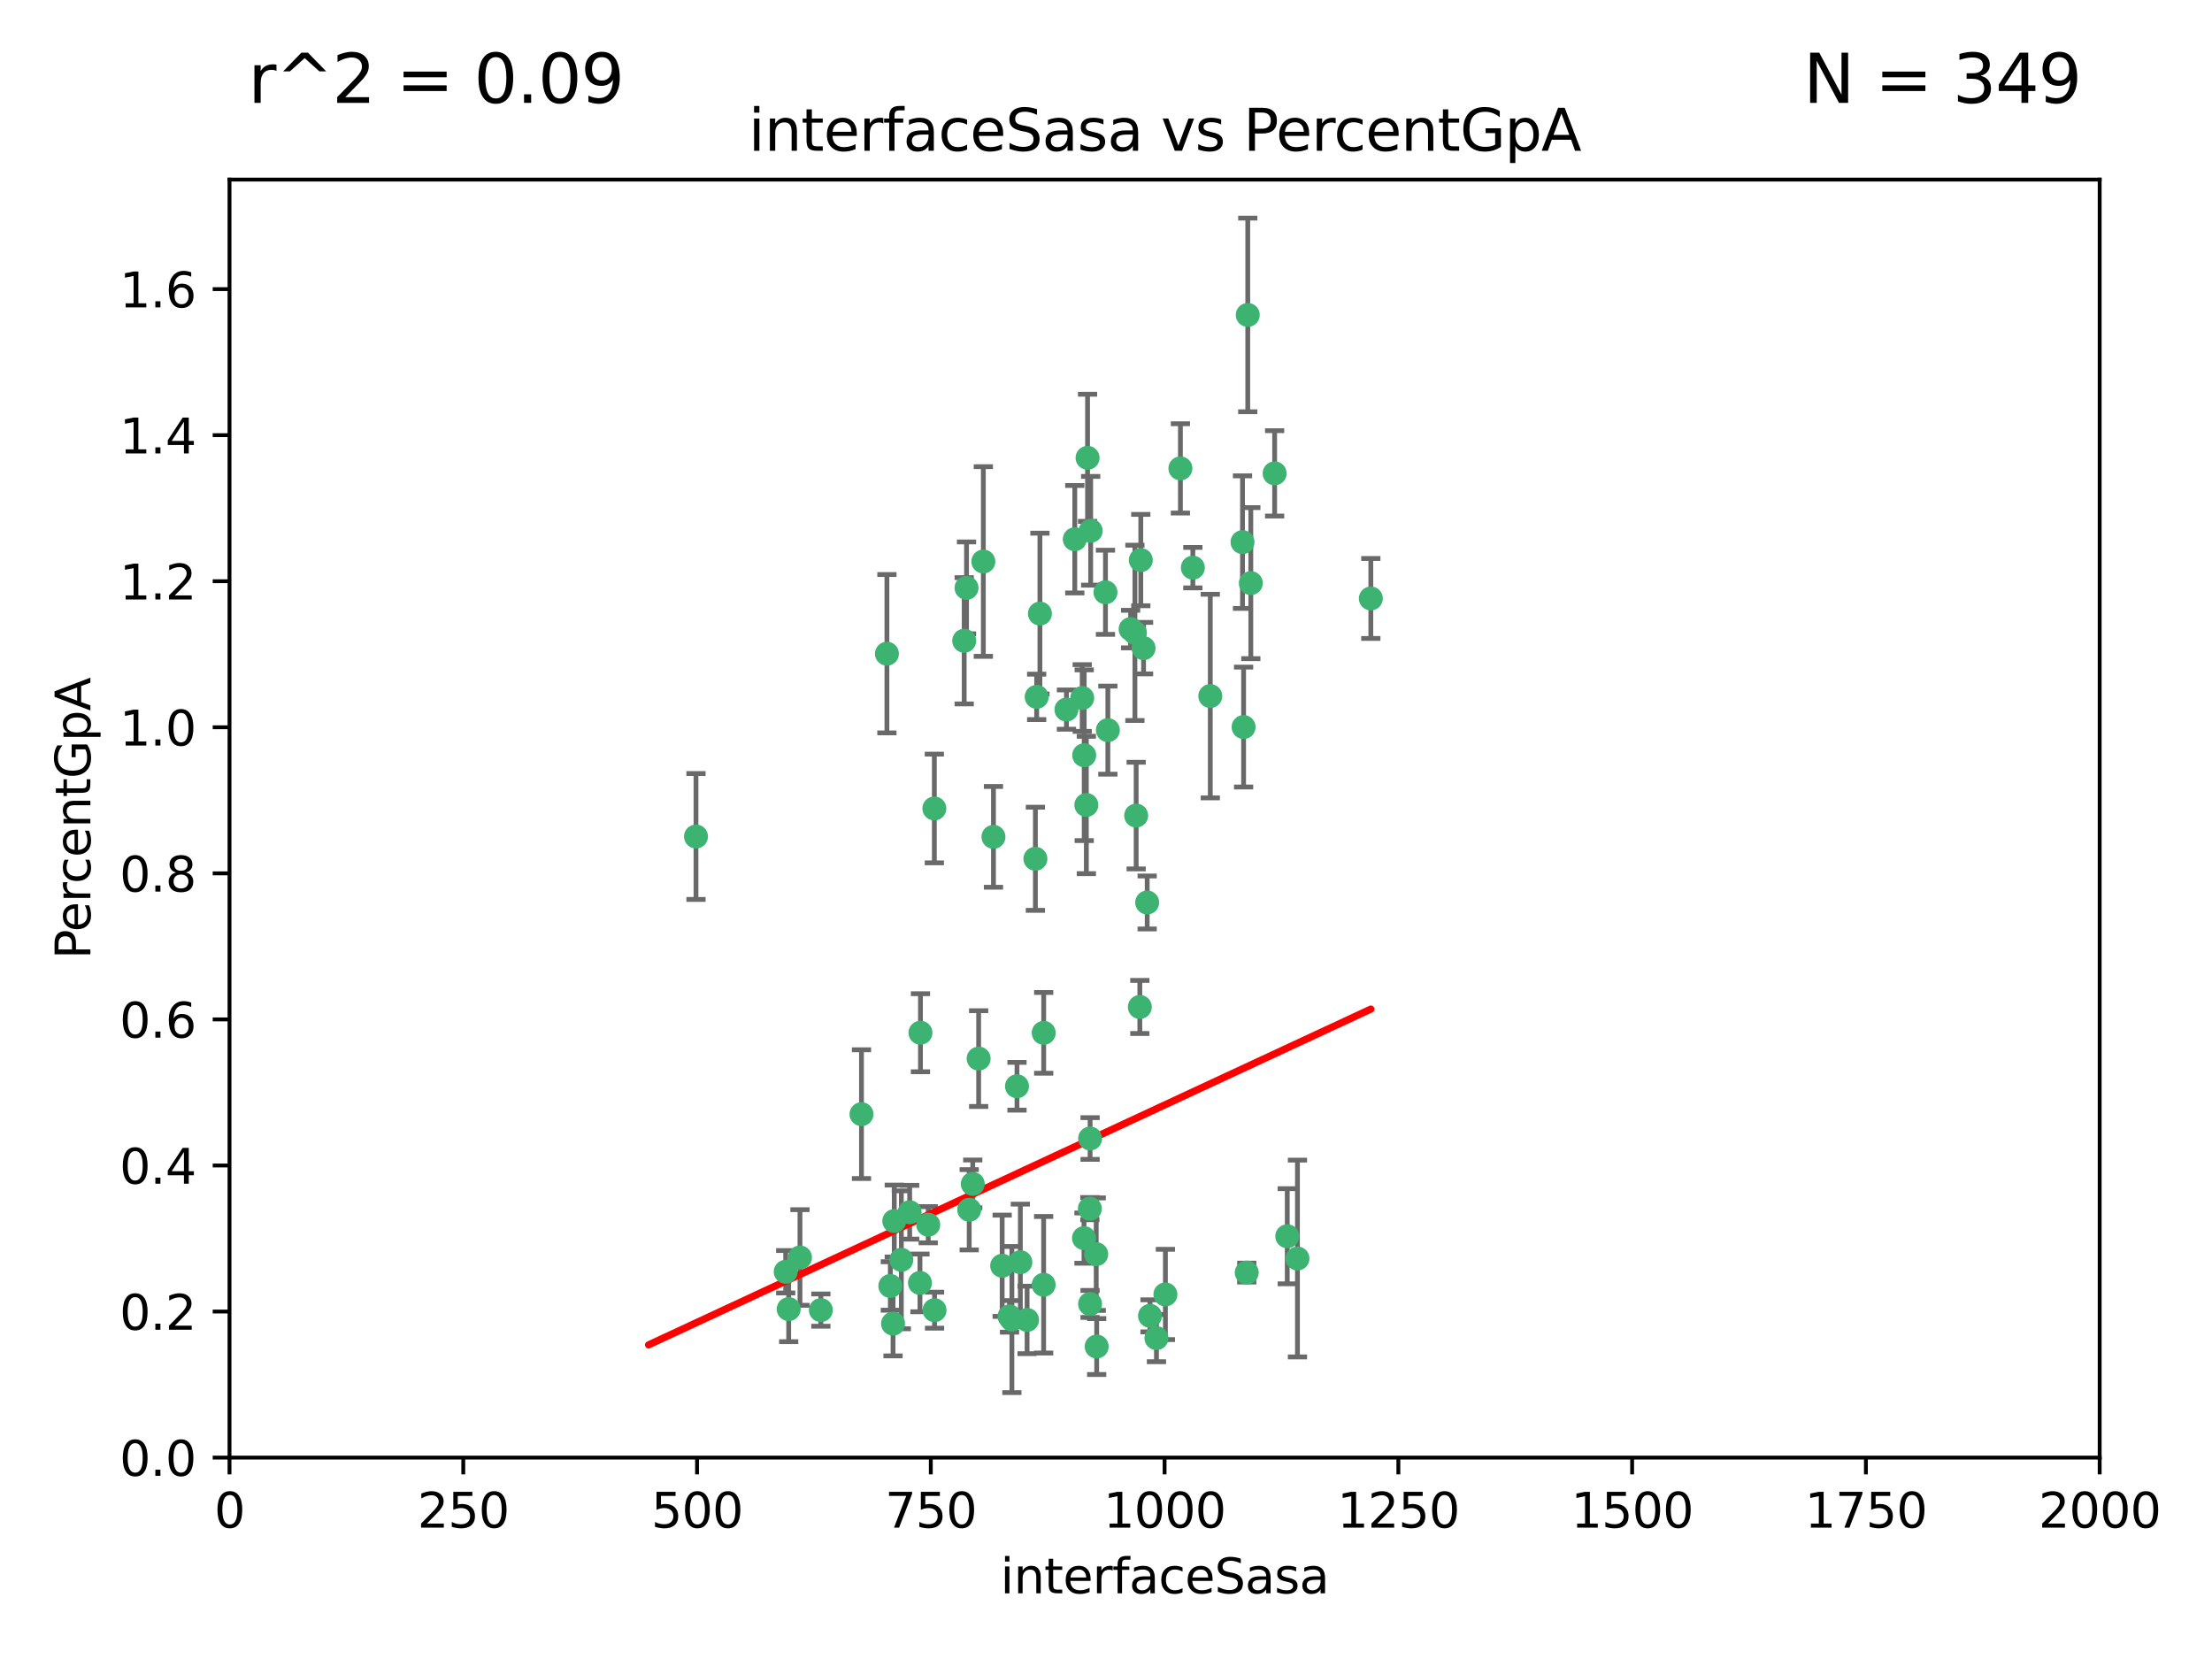 <?xml version="1.0" encoding="utf-8" standalone="no"?>
<!DOCTYPE svg PUBLIC "-//W3C//DTD SVG 1.1//EN"
  "http://www.w3.org/Graphics/SVG/1.1/DTD/svg11.dtd">
<svg xmlns:xlink="http://www.w3.org/1999/xlink" width="460.8pt" height="345.6pt" viewBox="0 0 460.8 345.6" xmlns="http://www.w3.org/2000/svg" version="1.1">
 <defs>
  <style type="text/css">*{stroke-linejoin: round; stroke-linecap: butt}</style>
 </defs>
 <g id="figure_1">
  <g id="patch_1">
   <path d="M 0 345.6 
L 460.8 345.6 
L 460.8 0 
L 0 0 
z
" style="fill: #ffffff"/>
  </g>
  <g id="axes_1">
   <g id="patch_2">
    <path d="M 47.81 303.64 
L 437.4 303.64 
L 437.4 37.411 
L 47.81 37.411 
z
" style="fill: #ffffff"/>
   </g>
   <g id="PathCollection_1">
    <defs>
     <path id="m8180fb2d6e" d="M 0 1.118 
C 0.297 1.118 0.581 1 0.791 0.791 
C 1 0.581 1.118 0.297 1.118 0 
C 1.118 -0.297 1 -0.581 0.791 -0.791 
C 0.581 -1 0.297 -1.118 0 -1.118 
C -0.297 -1.118 -0.581 -1 -0.791 -0.791 
C -1 -0.581 -1.118 -0.297 -1.118 0 
C -1.118 0.297 -1 0.581 -0.791 0.791 
C -0.581 1 -0.297 1.118 0 1.118 
z
" style="stroke: #3cb371"/>
    </defs>
    <g clip-path="url(#p267524508a)">
     <use xlink:href="#m8180fb2d6e" x="258.839" y="112.935" style="fill: #3cb371; stroke: #3cb371"/>
     <use xlink:href="#m8180fb2d6e" x="235.526" y="131.048" style="fill: #3cb371; stroke: #3cb371"/>
     <use xlink:href="#m8180fb2d6e" x="265.53" y="98.611" style="fill: #3cb371; stroke: #3cb371"/>
     <use xlink:href="#m8180fb2d6e" x="225.86" y="157.33" style="fill: #3cb371; stroke: #3cb371"/>
     <use xlink:href="#m8180fb2d6e" x="259.065" y="151.457" style="fill: #3cb371; stroke: #3cb371"/>
     <use xlink:href="#m8180fb2d6e" x="259.932" y="65.606" style="fill: #3cb371; stroke: #3cb371"/>
     <use xlink:href="#m8180fb2d6e" x="216.635" y="127.82" style="fill: #3cb371; stroke: #3cb371"/>
     <use xlink:href="#m8180fb2d6e" x="163.676" y="264.927" style="fill: #3cb371; stroke: #3cb371"/>
     <use xlink:href="#m8180fb2d6e" x="222.161" y="147.818" style="fill: #3cb371; stroke: #3cb371"/>
     <use xlink:href="#m8180fb2d6e" x="238.226" y="135.021" style="fill: #3cb371; stroke: #3cb371"/>
     <use xlink:href="#m8180fb2d6e" x="236.422" y="131.834" style="fill: #3cb371; stroke: #3cb371"/>
     <use xlink:href="#m8180fb2d6e" x="226.558" y="95.371" style="fill: #3cb371; stroke: #3cb371"/>
     <use xlink:href="#m8180fb2d6e" x="248.492" y="118.255" style="fill: #3cb371; stroke: #3cb371"/>
     <use xlink:href="#m8180fb2d6e" x="223.897" y="112.334" style="fill: #3cb371; stroke: #3cb371"/>
     <use xlink:href="#m8180fb2d6e" x="225.446" y="145.408" style="fill: #3cb371; stroke: #3cb371"/>
     <use xlink:href="#m8180fb2d6e" x="230.29" y="123.385" style="fill: #3cb371; stroke: #3cb371"/>
     <use xlink:href="#m8180fb2d6e" x="200.86" y="133.482" style="fill: #3cb371; stroke: #3cb371"/>
     <use xlink:href="#m8180fb2d6e" x="217.42" y="215.161" style="fill: #3cb371; stroke: #3cb371"/>
     <use xlink:href="#m8180fb2d6e" x="237.649" y="116.673" style="fill: #3cb371; stroke: #3cb371"/>
     <use xlink:href="#m8180fb2d6e" x="259.72" y="265.1" style="fill: #3cb371; stroke: #3cb371"/>
     <use xlink:href="#m8180fb2d6e" x="204.848" y="116.973" style="fill: #3cb371; stroke: #3cb371"/>
     <use xlink:href="#m8180fb2d6e" x="245.901" y="97.572" style="fill: #3cb371; stroke: #3cb371"/>
     <use xlink:href="#m8180fb2d6e" x="285.569" y="124.669" style="fill: #3cb371; stroke: #3cb371"/>
     <use xlink:href="#m8180fb2d6e" x="215.957" y="145.171" style="fill: #3cb371; stroke: #3cb371"/>
     <use xlink:href="#m8180fb2d6e" x="194.641" y="168.419" style="fill: #3cb371; stroke: #3cb371"/>
     <use xlink:href="#m8180fb2d6e" x="191.75" y="215.139" style="fill: #3cb371; stroke: #3cb371"/>
     <use xlink:href="#m8180fb2d6e" x="184.761" y="136.178" style="fill: #3cb371; stroke: #3cb371"/>
     <use xlink:href="#m8180fb2d6e" x="228.364" y="261.264" style="fill: #3cb371; stroke: #3cb371"/>
     <use xlink:href="#m8180fb2d6e" x="215.692" y="178.897" style="fill: #3cb371; stroke: #3cb371"/>
     <use xlink:href="#m8180fb2d6e" x="194.683" y="272.937" style="fill: #3cb371; stroke: #3cb371"/>
     <use xlink:href="#m8180fb2d6e" x="268.16" y="257.532" style="fill: #3cb371; stroke: #3cb371"/>
     <use xlink:href="#m8180fb2d6e" x="225.816" y="257.919" style="fill: #3cb371; stroke: #3cb371"/>
     <use xlink:href="#m8180fb2d6e" x="212.558" y="262.94" style="fill: #3cb371; stroke: #3cb371"/>
     <use xlink:href="#m8180fb2d6e" x="202.643" y="246.63" style="fill: #3cb371; stroke: #3cb371"/>
     <use xlink:href="#m8180fb2d6e" x="185.474" y="267.891" style="fill: #3cb371; stroke: #3cb371"/>
     <use xlink:href="#m8180fb2d6e" x="227.088" y="237.168" style="fill: #3cb371; stroke: #3cb371"/>
     <use xlink:href="#m8180fb2d6e" x="239.57" y="274.113" style="fill: #3cb371; stroke: #3cb371"/>
     <use xlink:href="#m8180fb2d6e" x="227.208" y="110.571" style="fill: #3cb371; stroke: #3cb371"/>
     <use xlink:href="#m8180fb2d6e" x="260.569" y="121.476" style="fill: #3cb371; stroke: #3cb371"/>
     <use xlink:href="#m8180fb2d6e" x="227.082" y="271.637" style="fill: #3cb371; stroke: #3cb371"/>
     <use xlink:href="#m8180fb2d6e" x="191.645" y="267.252" style="fill: #3cb371; stroke: #3cb371"/>
     <use xlink:href="#m8180fb2d6e" x="230.787" y="152.103" style="fill: #3cb371; stroke: #3cb371"/>
     <use xlink:href="#m8180fb2d6e" x="228.459" y="280.509" style="fill: #3cb371; stroke: #3cb371"/>
     <use xlink:href="#m8180fb2d6e" x="210.3" y="274.227" style="fill: #3cb371; stroke: #3cb371"/>
     <use xlink:href="#m8180fb2d6e" x="186.037" y="275.735" style="fill: #3cb371; stroke: #3cb371"/>
     <use xlink:href="#m8180fb2d6e" x="217.408" y="267.639" style="fill: #3cb371; stroke: #3cb371"/>
     <use xlink:href="#m8180fb2d6e" x="236.683" y="169.899" style="fill: #3cb371; stroke: #3cb371"/>
     <use xlink:href="#m8180fb2d6e" x="193.369" y="255.133" style="fill: #3cb371; stroke: #3cb371"/>
     <use xlink:href="#m8180fb2d6e" x="206.956" y="174.332" style="fill: #3cb371; stroke: #3cb371"/>
     <use xlink:href="#m8180fb2d6e" x="270.285" y="262.172" style="fill: #3cb371; stroke: #3cb371"/>
     <use xlink:href="#m8180fb2d6e" x="237.447" y="209.769" style="fill: #3cb371; stroke: #3cb371"/>
     <use xlink:href="#m8180fb2d6e" x="240.91" y="278.753" style="fill: #3cb371; stroke: #3cb371"/>
     <use xlink:href="#m8180fb2d6e" x="211.857" y="226.286" style="fill: #3cb371; stroke: #3cb371"/>
     <use xlink:href="#m8180fb2d6e" x="242.774" y="269.656" style="fill: #3cb371; stroke: #3cb371"/>
     <use xlink:href="#m8180fb2d6e" x="203.87" y="220.522" style="fill: #3cb371; stroke: #3cb371"/>
     <use xlink:href="#m8180fb2d6e" x="186.294" y="254.364" style="fill: #3cb371; stroke: #3cb371"/>
     <use xlink:href="#m8180fb2d6e" x="238.978" y="188.002" style="fill: #3cb371; stroke: #3cb371"/>
     <use xlink:href="#m8180fb2d6e" x="210.795" y="274.884" style="fill: #3cb371; stroke: #3cb371"/>
     <use xlink:href="#m8180fb2d6e" x="166.649" y="261.955" style="fill: #3cb371; stroke: #3cb371"/>
     <use xlink:href="#m8180fb2d6e" x="179.464" y="232.101" style="fill: #3cb371; stroke: #3cb371"/>
     <use xlink:href="#m8180fb2d6e" x="164.297" y="272.711" style="fill: #3cb371; stroke: #3cb371"/>
     <use xlink:href="#m8180fb2d6e" x="187.764" y="262.443" style="fill: #3cb371; stroke: #3cb371"/>
     <use xlink:href="#m8180fb2d6e" x="226.307" y="167.688" style="fill: #3cb371; stroke: #3cb371"/>
     <use xlink:href="#m8180fb2d6e" x="201.345" y="122.465" style="fill: #3cb371; stroke: #3cb371"/>
     <use xlink:href="#m8180fb2d6e" x="213.96" y="274.965" style="fill: #3cb371; stroke: #3cb371"/>
     <use xlink:href="#m8180fb2d6e" x="252.125" y="145.004" style="fill: #3cb371; stroke: #3cb371"/>
     <use xlink:href="#m8180fb2d6e" x="208.769" y="263.681" style="fill: #3cb371; stroke: #3cb371"/>
     <use xlink:href="#m8180fb2d6e" x="201.905" y="252.015" style="fill: #3cb371; stroke: #3cb371"/>
     <use xlink:href="#m8180fb2d6e" x="189.5" y="252.529" style="fill: #3cb371; stroke: #3cb371"/>
     <use xlink:href="#m8180fb2d6e" x="227.039" y="251.785" style="fill: #3cb371; stroke: #3cb371"/>
     <use xlink:href="#m8180fb2d6e" x="171" y="272.918" style="fill: #3cb371; stroke: #3cb371"/>
     <use xlink:href="#m8180fb2d6e" x="144.987" y="174.257" style="fill: #3cb371; stroke: #3cb371"/>
    </g>
   </g>
   <g id="matplotlib.axis_1">
    <g id="xtick_1">
     <g id="line2d_1">
      <defs>
       <path id="m5184215fe0" d="M 0 0 
L 0 3.5 
" style="stroke: #000000; stroke-width: 0.8"/>
      </defs>
      <g>
       <use xlink:href="#m5184215fe0" x="47.81" y="303.64" style="stroke: #000000; stroke-width: 0.8"/>
      </g>
     </g>
     <g id="text_1">
      <!-- 0 -->
      <g transform="translate(44.629 318.238)scale(0.1 -0.1)">
       <defs>
        <path id="DejaVuSans-30" d="M 2034 4250 
Q 1547 4250 1301 3770 
Q 1056 3291 1056 2328 
Q 1056 1369 1301 889 
Q 1547 409 2034 409 
Q 2525 409 2770 889 
Q 3016 1369 3016 2328 
Q 3016 3291 2770 3770 
Q 2525 4250 2034 4250 
z
M 2034 4750 
Q 2819 4750 3233 4129 
Q 3647 3509 3647 2328 
Q 3647 1150 3233 529 
Q 2819 -91 2034 -91 
Q 1250 -91 836 529 
Q 422 1150 422 2328 
Q 422 3509 836 4129 
Q 1250 4750 2034 4750 
z
" transform="scale(0.016)"/>
       </defs>
       <use xlink:href="#DejaVuSans-30"/>
      </g>
     </g>
    </g>
    <g id="xtick_2">
     <g id="line2d_2">
      <g>
       <use xlink:href="#m5184215fe0" x="96.509" y="303.64" style="stroke: #000000; stroke-width: 0.8"/>
      </g>
     </g>
     <g id="text_2">
      <!-- 250 -->
      <g transform="translate(86.965 318.238)scale(0.1 -0.1)">
       <defs>
        <path id="DejaVuSans-32" d="M 1228 531 
L 3431 531 
L 3431 0 
L 469 0 
L 469 531 
Q 828 903 1448 1529 
Q 2069 2156 2228 2338 
Q 2531 2678 2651 2914 
Q 2772 3150 2772 3378 
Q 2772 3750 2511 3984 
Q 2250 4219 1831 4219 
Q 1534 4219 1204 4116 
Q 875 4013 500 3803 
L 500 4441 
Q 881 4594 1212 4672 
Q 1544 4750 1819 4750 
Q 2544 4750 2975 4387 
Q 3406 4025 3406 3419 
Q 3406 3131 3298 2873 
Q 3191 2616 2906 2266 
Q 2828 2175 2409 1742 
Q 1991 1309 1228 531 
z
" transform="scale(0.016)"/>
        <path id="DejaVuSans-35" d="M 691 4666 
L 3169 4666 
L 3169 4134 
L 1269 4134 
L 1269 2991 
Q 1406 3038 1543 3061 
Q 1681 3084 1819 3084 
Q 2600 3084 3056 2656 
Q 3513 2228 3513 1497 
Q 3513 744 3044 326 
Q 2575 -91 1722 -91 
Q 1428 -91 1123 -41 
Q 819 9 494 109 
L 494 744 
Q 775 591 1075 516 
Q 1375 441 1709 441 
Q 2250 441 2565 725 
Q 2881 1009 2881 1497 
Q 2881 1984 2565 2268 
Q 2250 2553 1709 2553 
Q 1456 2553 1204 2497 
Q 953 2441 691 2322 
L 691 4666 
z
" transform="scale(0.016)"/>
       </defs>
       <use xlink:href="#DejaVuSans-32"/>
       <use xlink:href="#DejaVuSans-35" x="63.623"/>
       <use xlink:href="#DejaVuSans-30" x="127.246"/>
      </g>
     </g>
    </g>
    <g id="xtick_3">
     <g id="line2d_3">
      <g>
       <use xlink:href="#m5184215fe0" x="145.208" y="303.64" style="stroke: #000000; stroke-width: 0.8"/>
      </g>
     </g>
     <g id="text_3">
      <!-- 500 -->
      <g transform="translate(135.664 318.238)scale(0.1 -0.1)">
       <use xlink:href="#DejaVuSans-35"/>
       <use xlink:href="#DejaVuSans-30" x="63.623"/>
       <use xlink:href="#DejaVuSans-30" x="127.246"/>
      </g>
     </g>
    </g>
    <g id="xtick_4">
     <g id="line2d_4">
      <g>
       <use xlink:href="#m5184215fe0" x="193.906" y="303.64" style="stroke: #000000; stroke-width: 0.8"/>
      </g>
     </g>
     <g id="text_4">
      <!-- 750 -->
      <g transform="translate(184.363 318.238)scale(0.1 -0.1)">
       <defs>
        <path id="DejaVuSans-37" d="M 525 4666 
L 3525 4666 
L 3525 4397 
L 1831 0 
L 1172 0 
L 2766 4134 
L 525 4134 
L 525 4666 
z
" transform="scale(0.016)"/>
       </defs>
       <use xlink:href="#DejaVuSans-37"/>
       <use xlink:href="#DejaVuSans-35" x="63.623"/>
       <use xlink:href="#DejaVuSans-30" x="127.246"/>
      </g>
     </g>
    </g>
    <g id="xtick_5">
     <g id="line2d_5">
      <g>
       <use xlink:href="#m5184215fe0" x="242.605" y="303.64" style="stroke: #000000; stroke-width: 0.8"/>
      </g>
     </g>
     <g id="text_5">
      <!-- 1000 -->
      <g transform="translate(229.88 318.238)scale(0.1 -0.1)">
       <defs>
        <path id="DejaVuSans-31" d="M 794 531 
L 1825 531 
L 1825 4091 
L 703 3866 
L 703 4441 
L 1819 4666 
L 2450 4666 
L 2450 531 
L 3481 531 
L 3481 0 
L 794 0 
L 794 531 
z
" transform="scale(0.016)"/>
       </defs>
       <use xlink:href="#DejaVuSans-31"/>
       <use xlink:href="#DejaVuSans-30" x="63.623"/>
       <use xlink:href="#DejaVuSans-30" x="127.246"/>
       <use xlink:href="#DejaVuSans-30" x="190.869"/>
      </g>
     </g>
    </g>
    <g id="xtick_6">
     <g id="line2d_6">
      <g>
       <use xlink:href="#m5184215fe0" x="291.304" y="303.64" style="stroke: #000000; stroke-width: 0.8"/>
      </g>
     </g>
     <g id="text_6">
      <!-- 1250 -->
      <g transform="translate(278.579 318.238)scale(0.1 -0.1)">
       <use xlink:href="#DejaVuSans-31"/>
       <use xlink:href="#DejaVuSans-32" x="63.623"/>
       <use xlink:href="#DejaVuSans-35" x="127.246"/>
       <use xlink:href="#DejaVuSans-30" x="190.869"/>
      </g>
     </g>
    </g>
    <g id="xtick_7">
     <g id="line2d_7">
      <g>
       <use xlink:href="#m5184215fe0" x="340.002" y="303.64" style="stroke: #000000; stroke-width: 0.8"/>
      </g>
     </g>
     <g id="text_7">
      <!-- 1500 -->
      <g transform="translate(327.277 318.238)scale(0.1 -0.1)">
       <use xlink:href="#DejaVuSans-31"/>
       <use xlink:href="#DejaVuSans-35" x="63.623"/>
       <use xlink:href="#DejaVuSans-30" x="127.246"/>
       <use xlink:href="#DejaVuSans-30" x="190.869"/>
      </g>
     </g>
    </g>
    <g id="xtick_8">
     <g id="line2d_8">
      <g>
       <use xlink:href="#m5184215fe0" x="388.701" y="303.64" style="stroke: #000000; stroke-width: 0.8"/>
      </g>
     </g>
     <g id="text_8">
      <!-- 1750 -->
      <g transform="translate(375.976 318.238)scale(0.1 -0.1)">
       <use xlink:href="#DejaVuSans-31"/>
       <use xlink:href="#DejaVuSans-37" x="63.623"/>
       <use xlink:href="#DejaVuSans-35" x="127.246"/>
       <use xlink:href="#DejaVuSans-30" x="190.869"/>
      </g>
     </g>
    </g>
    <g id="xtick_9">
     <g id="line2d_9">
      <g>
       <use xlink:href="#m5184215fe0" x="437.4" y="303.64" style="stroke: #000000; stroke-width: 0.8"/>
      </g>
     </g>
     <g id="text_9">
      <!-- 2000 -->
      <g transform="translate(424.675 318.238)scale(0.1 -0.1)">
       <use xlink:href="#DejaVuSans-32"/>
       <use xlink:href="#DejaVuSans-30" x="63.623"/>
       <use xlink:href="#DejaVuSans-30" x="127.246"/>
       <use xlink:href="#DejaVuSans-30" x="190.869"/>
      </g>
     </g>
    </g>
    <g id="text_10">
     <!-- interfaceSasa -->
     <g transform="translate(208.398 331.917)scale(0.1 -0.1)">
      <defs>
       <path id="DejaVuSans-69" d="M 603 3500 
L 1178 3500 
L 1178 0 
L 603 0 
L 603 3500 
z
M 603 4863 
L 1178 4863 
L 1178 4134 
L 603 4134 
L 603 4863 
z
" transform="scale(0.016)"/>
       <path id="DejaVuSans-6e" d="M 3513 2113 
L 3513 0 
L 2938 0 
L 2938 2094 
Q 2938 2591 2744 2837 
Q 2550 3084 2163 3084 
Q 1697 3084 1428 2787 
Q 1159 2491 1159 1978 
L 1159 0 
L 581 0 
L 581 3500 
L 1159 3500 
L 1159 2956 
Q 1366 3272 1645 3428 
Q 1925 3584 2291 3584 
Q 2894 3584 3203 3211 
Q 3513 2838 3513 2113 
z
" transform="scale(0.016)"/>
       <path id="DejaVuSans-74" d="M 1172 4494 
L 1172 3500 
L 2356 3500 
L 2356 3053 
L 1172 3053 
L 1172 1153 
Q 1172 725 1289 603 
Q 1406 481 1766 481 
L 2356 481 
L 2356 0 
L 1766 0 
Q 1100 0 847 248 
Q 594 497 594 1153 
L 594 3053 
L 172 3053 
L 172 3500 
L 594 3500 
L 594 4494 
L 1172 4494 
z
" transform="scale(0.016)"/>
       <path id="DejaVuSans-65" d="M 3597 1894 
L 3597 1613 
L 953 1613 
Q 991 1019 1311 708 
Q 1631 397 2203 397 
Q 2534 397 2845 478 
Q 3156 559 3463 722 
L 3463 178 
Q 3153 47 2828 -22 
Q 2503 -91 2169 -91 
Q 1331 -91 842 396 
Q 353 884 353 1716 
Q 353 2575 817 3079 
Q 1281 3584 2069 3584 
Q 2775 3584 3186 3129 
Q 3597 2675 3597 1894 
z
M 3022 2063 
Q 3016 2534 2758 2815 
Q 2500 3097 2075 3097 
Q 1594 3097 1305 2825 
Q 1016 2553 972 2059 
L 3022 2063 
z
" transform="scale(0.016)"/>
       <path id="DejaVuSans-72" d="M 2631 2963 
Q 2534 3019 2420 3045 
Q 2306 3072 2169 3072 
Q 1681 3072 1420 2755 
Q 1159 2438 1159 1844 
L 1159 0 
L 581 0 
L 581 3500 
L 1159 3500 
L 1159 2956 
Q 1341 3275 1631 3429 
Q 1922 3584 2338 3584 
Q 2397 3584 2469 3576 
Q 2541 3569 2628 3553 
L 2631 2963 
z
" transform="scale(0.016)"/>
       <path id="DejaVuSans-66" d="M 2375 4863 
L 2375 4384 
L 1825 4384 
Q 1516 4384 1395 4259 
Q 1275 4134 1275 3809 
L 1275 3500 
L 2222 3500 
L 2222 3053 
L 1275 3053 
L 1275 0 
L 697 0 
L 697 3053 
L 147 3053 
L 147 3500 
L 697 3500 
L 697 3744 
Q 697 4328 969 4595 
Q 1241 4863 1831 4863 
L 2375 4863 
z
" transform="scale(0.016)"/>
       <path id="DejaVuSans-61" d="M 2194 1759 
Q 1497 1759 1228 1600 
Q 959 1441 959 1056 
Q 959 750 1161 570 
Q 1363 391 1709 391 
Q 2188 391 2477 730 
Q 2766 1069 2766 1631 
L 2766 1759 
L 2194 1759 
z
M 3341 1997 
L 3341 0 
L 2766 0 
L 2766 531 
Q 2569 213 2275 61 
Q 1981 -91 1556 -91 
Q 1019 -91 701 211 
Q 384 513 384 1019 
Q 384 1609 779 1909 
Q 1175 2209 1959 2209 
L 2766 2209 
L 2766 2266 
Q 2766 2663 2505 2880 
Q 2244 3097 1772 3097 
Q 1472 3097 1187 3025 
Q 903 2953 641 2809 
L 641 3341 
Q 956 3463 1253 3523 
Q 1550 3584 1831 3584 
Q 2591 3584 2966 3190 
Q 3341 2797 3341 1997 
z
" transform="scale(0.016)"/>
       <path id="DejaVuSans-63" d="M 3122 3366 
L 3122 2828 
Q 2878 2963 2633 3030 
Q 2388 3097 2138 3097 
Q 1578 3097 1268 2742 
Q 959 2388 959 1747 
Q 959 1106 1268 751 
Q 1578 397 2138 397 
Q 2388 397 2633 464 
Q 2878 531 3122 666 
L 3122 134 
Q 2881 22 2623 -34 
Q 2366 -91 2075 -91 
Q 1284 -91 818 406 
Q 353 903 353 1747 
Q 353 2603 823 3093 
Q 1294 3584 2113 3584 
Q 2378 3584 2631 3529 
Q 2884 3475 3122 3366 
z
" transform="scale(0.016)"/>
       <path id="DejaVuSans-53" d="M 3425 4513 
L 3425 3897 
Q 3066 4069 2747 4153 
Q 2428 4238 2131 4238 
Q 1616 4238 1336 4038 
Q 1056 3838 1056 3469 
Q 1056 3159 1242 3001 
Q 1428 2844 1947 2747 
L 2328 2669 
Q 3034 2534 3370 2195 
Q 3706 1856 3706 1288 
Q 3706 609 3251 259 
Q 2797 -91 1919 -91 
Q 1588 -91 1214 -16 
Q 841 59 441 206 
L 441 856 
Q 825 641 1194 531 
Q 1563 422 1919 422 
Q 2459 422 2753 634 
Q 3047 847 3047 1241 
Q 3047 1584 2836 1778 
Q 2625 1972 2144 2069 
L 1759 2144 
Q 1053 2284 737 2584 
Q 422 2884 422 3419 
Q 422 4038 858 4394 
Q 1294 4750 2059 4750 
Q 2388 4750 2728 4690 
Q 3069 4631 3425 4513 
z
" transform="scale(0.016)"/>
       <path id="DejaVuSans-73" d="M 2834 3397 
L 2834 2853 
Q 2591 2978 2328 3040 
Q 2066 3103 1784 3103 
Q 1356 3103 1142 2972 
Q 928 2841 928 2578 
Q 928 2378 1081 2264 
Q 1234 2150 1697 2047 
L 1894 2003 
Q 2506 1872 2764 1633 
Q 3022 1394 3022 966 
Q 3022 478 2636 193 
Q 2250 -91 1575 -91 
Q 1294 -91 989 -36 
Q 684 19 347 128 
L 347 722 
Q 666 556 975 473 
Q 1284 391 1588 391 
Q 1994 391 2212 530 
Q 2431 669 2431 922 
Q 2431 1156 2273 1281 
Q 2116 1406 1581 1522 
L 1381 1569 
Q 847 1681 609 1914 
Q 372 2147 372 2553 
Q 372 3047 722 3315 
Q 1072 3584 1716 3584 
Q 2034 3584 2315 3537 
Q 2597 3491 2834 3397 
z
" transform="scale(0.016)"/>
      </defs>
      <use xlink:href="#DejaVuSans-69"/>
      <use xlink:href="#DejaVuSans-6e" x="27.783"/>
      <use xlink:href="#DejaVuSans-74" x="91.162"/>
      <use xlink:href="#DejaVuSans-65" x="130.371"/>
      <use xlink:href="#DejaVuSans-72" x="191.895"/>
      <use xlink:href="#DejaVuSans-66" x="233.008"/>
      <use xlink:href="#DejaVuSans-61" x="268.213"/>
      <use xlink:href="#DejaVuSans-63" x="329.492"/>
      <use xlink:href="#DejaVuSans-65" x="384.473"/>
      <use xlink:href="#DejaVuSans-53" x="445.996"/>
      <use xlink:href="#DejaVuSans-61" x="509.473"/>
      <use xlink:href="#DejaVuSans-73" x="570.752"/>
      <use xlink:href="#DejaVuSans-61" x="622.852"/>
     </g>
    </g>
   </g>
   <g id="matplotlib.axis_2">
    <g id="ytick_1">
     <g id="line2d_10">
      <defs>
       <path id="m3d13cec535" d="M 0 0 
L -3.5 0 
" style="stroke: #000000; stroke-width: 0.8"/>
      </defs>
      <g>
       <use xlink:href="#m3d13cec535" x="47.81" y="303.64" style="stroke: #000000; stroke-width: 0.8"/>
      </g>
     </g>
     <g id="text_11">
      <!-- 0.0 -->
      <g transform="translate(24.907 307.439)scale(0.1 -0.1)">
       <defs>
        <path id="DejaVuSans-2e" d="M 684 794 
L 1344 794 
L 1344 0 
L 684 0 
L 684 794 
z
" transform="scale(0.016)"/>
       </defs>
       <use xlink:href="#DejaVuSans-30"/>
       <use xlink:href="#DejaVuSans-2e" x="63.623"/>
       <use xlink:href="#DejaVuSans-30" x="95.41"/>
      </g>
     </g>
    </g>
    <g id="ytick_2">
     <g id="line2d_11">
      <g>
       <use xlink:href="#m3d13cec535" x="47.81" y="273.214" style="stroke: #000000; stroke-width: 0.8"/>
      </g>
     </g>
     <g id="text_12">
      <!-- 0.2 -->
      <g transform="translate(24.907 277.013)scale(0.1 -0.1)">
       <use xlink:href="#DejaVuSans-30"/>
       <use xlink:href="#DejaVuSans-2e" x="63.623"/>
       <use xlink:href="#DejaVuSans-32" x="95.41"/>
      </g>
     </g>
    </g>
    <g id="ytick_3">
     <g id="line2d_12">
      <g>
       <use xlink:href="#m3d13cec535" x="47.81" y="242.788" style="stroke: #000000; stroke-width: 0.8"/>
      </g>
     </g>
     <g id="text_13">
      <!-- 0.4 -->
      <g transform="translate(24.907 246.587)scale(0.1 -0.1)">
       <defs>
        <path id="DejaVuSans-34" d="M 2419 4116 
L 825 1625 
L 2419 1625 
L 2419 4116 
z
M 2253 4666 
L 3047 4666 
L 3047 1625 
L 3713 1625 
L 3713 1100 
L 3047 1100 
L 3047 0 
L 2419 0 
L 2419 1100 
L 313 1100 
L 313 1709 
L 2253 4666 
z
" transform="scale(0.016)"/>
       </defs>
       <use xlink:href="#DejaVuSans-30"/>
       <use xlink:href="#DejaVuSans-2e" x="63.623"/>
       <use xlink:href="#DejaVuSans-34" x="95.41"/>
      </g>
     </g>
    </g>
    <g id="ytick_4">
     <g id="line2d_13">
      <g>
       <use xlink:href="#m3d13cec535" x="47.81" y="212.362" style="stroke: #000000; stroke-width: 0.8"/>
      </g>
     </g>
     <g id="text_14">
      <!-- 0.6 -->
      <g transform="translate(24.907 216.161)scale(0.1 -0.1)">
       <defs>
        <path id="DejaVuSans-36" d="M 2113 2584 
Q 1688 2584 1439 2293 
Q 1191 2003 1191 1497 
Q 1191 994 1439 701 
Q 1688 409 2113 409 
Q 2538 409 2786 701 
Q 3034 994 3034 1497 
Q 3034 2003 2786 2293 
Q 2538 2584 2113 2584 
z
M 3366 4563 
L 3366 3988 
Q 3128 4100 2886 4159 
Q 2644 4219 2406 4219 
Q 1781 4219 1451 3797 
Q 1122 3375 1075 2522 
Q 1259 2794 1537 2939 
Q 1816 3084 2150 3084 
Q 2853 3084 3261 2657 
Q 3669 2231 3669 1497 
Q 3669 778 3244 343 
Q 2819 -91 2113 -91 
Q 1303 -91 875 529 
Q 447 1150 447 2328 
Q 447 3434 972 4092 
Q 1497 4750 2381 4750 
Q 2619 4750 2861 4703 
Q 3103 4656 3366 4563 
z
" transform="scale(0.016)"/>
       </defs>
       <use xlink:href="#DejaVuSans-30"/>
       <use xlink:href="#DejaVuSans-2e" x="63.623"/>
       <use xlink:href="#DejaVuSans-36" x="95.41"/>
      </g>
     </g>
    </g>
    <g id="ytick_5">
     <g id="line2d_14">
      <g>
       <use xlink:href="#m3d13cec535" x="47.81" y="181.935" style="stroke: #000000; stroke-width: 0.8"/>
      </g>
     </g>
     <g id="text_15">
      <!-- 0.8 -->
      <g transform="translate(24.907 185.735)scale(0.1 -0.1)">
       <defs>
        <path id="DejaVuSans-38" d="M 2034 2216 
Q 1584 2216 1326 1975 
Q 1069 1734 1069 1313 
Q 1069 891 1326 650 
Q 1584 409 2034 409 
Q 2484 409 2743 651 
Q 3003 894 3003 1313 
Q 3003 1734 2745 1975 
Q 2488 2216 2034 2216 
z
M 1403 2484 
Q 997 2584 770 2862 
Q 544 3141 544 3541 
Q 544 4100 942 4425 
Q 1341 4750 2034 4750 
Q 2731 4750 3128 4425 
Q 3525 4100 3525 3541 
Q 3525 3141 3298 2862 
Q 3072 2584 2669 2484 
Q 3125 2378 3379 2068 
Q 3634 1759 3634 1313 
Q 3634 634 3220 271 
Q 2806 -91 2034 -91 
Q 1263 -91 848 271 
Q 434 634 434 1313 
Q 434 1759 690 2068 
Q 947 2378 1403 2484 
z
M 1172 3481 
Q 1172 3119 1398 2916 
Q 1625 2713 2034 2713 
Q 2441 2713 2670 2916 
Q 2900 3119 2900 3481 
Q 2900 3844 2670 4047 
Q 2441 4250 2034 4250 
Q 1625 4250 1398 4047 
Q 1172 3844 1172 3481 
z
" transform="scale(0.016)"/>
       </defs>
       <use xlink:href="#DejaVuSans-30"/>
       <use xlink:href="#DejaVuSans-2e" x="63.623"/>
       <use xlink:href="#DejaVuSans-38" x="95.41"/>
      </g>
     </g>
    </g>
    <g id="ytick_6">
     <g id="line2d_15">
      <g>
       <use xlink:href="#m3d13cec535" x="47.81" y="151.509" style="stroke: #000000; stroke-width: 0.8"/>
      </g>
     </g>
     <g id="text_16">
      <!-- 1.0 -->
      <g transform="translate(24.907 155.308)scale(0.1 -0.1)">
       <use xlink:href="#DejaVuSans-31"/>
       <use xlink:href="#DejaVuSans-2e" x="63.623"/>
       <use xlink:href="#DejaVuSans-30" x="95.41"/>
      </g>
     </g>
    </g>
    <g id="ytick_7">
     <g id="line2d_16">
      <g>
       <use xlink:href="#m3d13cec535" x="47.81" y="121.083" style="stroke: #000000; stroke-width: 0.8"/>
      </g>
     </g>
     <g id="text_17">
      <!-- 1.2 -->
      <g transform="translate(24.907 124.882)scale(0.1 -0.1)">
       <use xlink:href="#DejaVuSans-31"/>
       <use xlink:href="#DejaVuSans-2e" x="63.623"/>
       <use xlink:href="#DejaVuSans-32" x="95.41"/>
      </g>
     </g>
    </g>
    <g id="ytick_8">
     <g id="line2d_17">
      <g>
       <use xlink:href="#m3d13cec535" x="47.81" y="90.657" style="stroke: #000000; stroke-width: 0.8"/>
      </g>
     </g>
     <g id="text_18">
      <!-- 1.4 -->
      <g transform="translate(24.907 94.456)scale(0.1 -0.1)">
       <use xlink:href="#DejaVuSans-31"/>
       <use xlink:href="#DejaVuSans-2e" x="63.623"/>
       <use xlink:href="#DejaVuSans-34" x="95.41"/>
      </g>
     </g>
    </g>
    <g id="ytick_9">
     <g id="line2d_18">
      <g>
       <use xlink:href="#m3d13cec535" x="47.81" y="60.231" style="stroke: #000000; stroke-width: 0.8"/>
      </g>
     </g>
     <g id="text_19">
      <!-- 1.6 -->
      <g transform="translate(24.907 64.03)scale(0.1 -0.1)">
       <use xlink:href="#DejaVuSans-31"/>
       <use xlink:href="#DejaVuSans-2e" x="63.623"/>
       <use xlink:href="#DejaVuSans-36" x="95.41"/>
      </g>
     </g>
    </g>
    <g id="text_20">
     <!-- PercentGpA -->
     <g transform="translate(18.827 199.802)rotate(-90)scale(0.1 -0.1)">
      <defs>
       <path id="DejaVuSans-50" d="M 1259 4147 
L 1259 2394 
L 2053 2394 
Q 2494 2394 2734 2622 
Q 2975 2850 2975 3272 
Q 2975 3691 2734 3919 
Q 2494 4147 2053 4147 
L 1259 4147 
z
M 628 4666 
L 2053 4666 
Q 2838 4666 3239 4311 
Q 3641 3956 3641 3272 
Q 3641 2581 3239 2228 
Q 2838 1875 2053 1875 
L 1259 1875 
L 1259 0 
L 628 0 
L 628 4666 
z
" transform="scale(0.016)"/>
       <path id="DejaVuSans-47" d="M 3809 666 
L 3809 1919 
L 2778 1919 
L 2778 2438 
L 4434 2438 
L 4434 434 
Q 4069 175 3628 42 
Q 3188 -91 2688 -91 
Q 1594 -91 976 548 
Q 359 1188 359 2328 
Q 359 3472 976 4111 
Q 1594 4750 2688 4750 
Q 3144 4750 3555 4637 
Q 3966 4525 4313 4306 
L 4313 3634 
Q 3963 3931 3569 4081 
Q 3175 4231 2741 4231 
Q 1884 4231 1454 3753 
Q 1025 3275 1025 2328 
Q 1025 1384 1454 906 
Q 1884 428 2741 428 
Q 3075 428 3337 486 
Q 3600 544 3809 666 
z
" transform="scale(0.016)"/>
       <path id="DejaVuSans-70" d="M 1159 525 
L 1159 -1331 
L 581 -1331 
L 581 3500 
L 1159 3500 
L 1159 2969 
Q 1341 3281 1617 3432 
Q 1894 3584 2278 3584 
Q 2916 3584 3314 3078 
Q 3713 2572 3713 1747 
Q 3713 922 3314 415 
Q 2916 -91 2278 -91 
Q 1894 -91 1617 61 
Q 1341 213 1159 525 
z
M 3116 1747 
Q 3116 2381 2855 2742 
Q 2594 3103 2138 3103 
Q 1681 3103 1420 2742 
Q 1159 2381 1159 1747 
Q 1159 1113 1420 752 
Q 1681 391 2138 391 
Q 2594 391 2855 752 
Q 3116 1113 3116 1747 
z
" transform="scale(0.016)"/>
       <path id="DejaVuSans-41" d="M 2188 4044 
L 1331 1722 
L 3047 1722 
L 2188 4044 
z
M 1831 4666 
L 2547 4666 
L 4325 0 
L 3669 0 
L 3244 1197 
L 1141 1197 
L 716 0 
L 50 0 
L 1831 4666 
z
" transform="scale(0.016)"/>
      </defs>
      <use xlink:href="#DejaVuSans-50"/>
      <use xlink:href="#DejaVuSans-65" x="56.678"/>
      <use xlink:href="#DejaVuSans-72" x="118.201"/>
      <use xlink:href="#DejaVuSans-63" x="157.064"/>
      <use xlink:href="#DejaVuSans-65" x="212.045"/>
      <use xlink:href="#DejaVuSans-6e" x="273.568"/>
      <use xlink:href="#DejaVuSans-74" x="336.947"/>
      <use xlink:href="#DejaVuSans-47" x="376.156"/>
      <use xlink:href="#DejaVuSans-70" x="453.646"/>
      <use xlink:href="#DejaVuSans-41" x="517.123"/>
     </g>
    </g>
   </g>
   <g id="LineCollection_1">
    <path d="M 258.839 126.742 
L 258.839 99.128 
" clip-path="url(#p267524508a)" style="fill: none; stroke: #696969"/>
    <path d="M 235.526 134.958 
L 235.526 127.138 
" clip-path="url(#p267524508a)" style="fill: none; stroke: #696969"/>
    <path d="M 265.53 107.5 
L 265.53 89.723 
" clip-path="url(#p267524508a)" style="fill: none; stroke: #696969"/>
    <path d="M 225.86 175.107 
L 225.86 139.552 
" clip-path="url(#p267524508a)" style="fill: none; stroke: #696969"/>
    <path d="M 259.065 163.945 
L 259.065 138.968 
" clip-path="url(#p267524508a)" style="fill: none; stroke: #696969"/>
    <path d="M 259.932 85.777 
L 259.932 45.434 
" clip-path="url(#p267524508a)" style="fill: none; stroke: #696969"/>
    <path d="M 216.635 144.568 
L 216.635 111.073 
" clip-path="url(#p267524508a)" style="fill: none; stroke: #696969"/>
    <path d="M 163.676 269.346 
L 163.676 260.509 
" clip-path="url(#p267524508a)" style="fill: none; stroke: #696969"/>
    <path d="M 222.161 151.909 
L 222.161 143.727 
" clip-path="url(#p267524508a)" style="fill: none; stroke: #696969"/>
    <path d="M 238.226 140.382 
L 238.226 129.659 
" clip-path="url(#p267524508a)" style="fill: none; stroke: #696969"/>
    <path d="M 236.422 150.092 
L 236.422 113.575 
" clip-path="url(#p267524508a)" style="fill: none; stroke: #696969"/>
    <path d="M 226.558 108.615 
L 226.558 82.127 
" clip-path="url(#p267524508a)" style="fill: none; stroke: #696969"/>
    <path d="M 248.492 122.472 
L 248.492 114.039 
" clip-path="url(#p267524508a)" style="fill: none; stroke: #696969"/>
    <path d="M 223.897 123.529 
L 223.897 101.139 
" clip-path="url(#p267524508a)" style="fill: none; stroke: #696969"/>
    <path d="M 225.446 152.361 
L 225.446 138.456 
" clip-path="url(#p267524508a)" style="fill: none; stroke: #696969"/>
    <path d="M 230.29 132.151 
L 230.29 114.62 
" clip-path="url(#p267524508a)" style="fill: none; stroke: #696969"/>
    <path d="M 200.86 146.637 
L 200.86 120.327 
" clip-path="url(#p267524508a)" style="fill: none; stroke: #696969"/>
    <path d="M 217.42 223.572 
L 217.42 206.751 
" clip-path="url(#p267524508a)" style="fill: none; stroke: #696969"/>
    <path d="M 237.649 126.191 
L 237.649 107.154 
" clip-path="url(#p267524508a)" style="fill: none; stroke: #696969"/>
    <path d="M 259.72 267.073 
L 259.72 263.128 
" clip-path="url(#p267524508a)" style="fill: none; stroke: #696969"/>
    <path d="M 204.848 136.73 
L 204.848 97.216 
" clip-path="url(#p267524508a)" style="fill: none; stroke: #696969"/>
    <path d="M 245.901 106.878 
L 245.901 88.267 
" clip-path="url(#p267524508a)" style="fill: none; stroke: #696969"/>
    <path d="M 285.569 132.997 
L 285.569 116.341 
" clip-path="url(#p267524508a)" style="fill: none; stroke: #696969"/>
    <path d="M 215.957 149.901 
L 215.957 140.441 
" clip-path="url(#p267524508a)" style="fill: none; stroke: #696969"/>
    <path d="M 194.641 179.743 
L 194.641 157.094 
" clip-path="url(#p267524508a)" style="fill: none; stroke: #696969"/>
    <path d="M 191.75 223.268 
L 191.75 207.01 
" clip-path="url(#p267524508a)" style="fill: none; stroke: #696969"/>
    <path d="M 184.761 152.672 
L 184.761 119.684 
" clip-path="url(#p267524508a)" style="fill: none; stroke: #696969"/>
    <path d="M 228.364 272.983 
L 228.364 249.544 
" clip-path="url(#p267524508a)" style="fill: none; stroke: #696969"/>
    <path d="M 215.692 189.642 
L 215.692 168.152 
" clip-path="url(#p267524508a)" style="fill: none; stroke: #696969"/>
    <path d="M 194.683 276.685 
L 194.683 269.189 
" clip-path="url(#p267524508a)" style="fill: none; stroke: #696969"/>
    <path d="M 268.16 267.446 
L 268.16 247.618 
" clip-path="url(#p267524508a)" style="fill: none; stroke: #696969"/>
    <path d="M 225.816 263.155 
L 225.816 252.684 
" clip-path="url(#p267524508a)" style="fill: none; stroke: #696969"/>
    <path d="M 212.558 275.039 
L 212.558 250.841 
" clip-path="url(#p267524508a)" style="fill: none; stroke: #696969"/>
    <path d="M 202.643 251.607 
L 202.643 241.653 
" clip-path="url(#p267524508a)" style="fill: none; stroke: #696969"/>
    <path d="M 185.474 272.942 
L 185.474 262.839 
" clip-path="url(#p267524508a)" style="fill: none; stroke: #696969"/>
    <path d="M 227.088 241.512 
L 227.088 232.824 
" clip-path="url(#p267524508a)" style="fill: none; stroke: #696969"/>
    <path d="M 239.57 277.453 
L 239.57 270.772 
" clip-path="url(#p267524508a)" style="fill: none; stroke: #696969"/>
    <path d="M 227.208 121.897 
L 227.208 99.245 
" clip-path="url(#p267524508a)" style="fill: none; stroke: #696969"/>
    <path d="M 260.569 137.206 
L 260.569 105.745 
" clip-path="url(#p267524508a)" style="fill: none; stroke: #696969"/>
    <path d="M 227.082 274.448 
L 227.082 268.825 
" clip-path="url(#p267524508a)" style="fill: none; stroke: #696969"/>
    <path d="M 191.645 273.263 
L 191.645 261.242 
" clip-path="url(#p267524508a)" style="fill: none; stroke: #696969"/>
    <path d="M 230.787 161.277 
L 230.787 142.929 
" clip-path="url(#p267524508a)" style="fill: none; stroke: #696969"/>
    <path d="M 228.459 286.333 
L 228.459 274.685 
" clip-path="url(#p267524508a)" style="fill: none; stroke: #696969"/>
    <path d="M 210.3 277.522 
L 210.3 270.932 
" clip-path="url(#p267524508a)" style="fill: none; stroke: #696969"/>
    <path d="M 186.037 282.455 
L 186.037 269.016 
" clip-path="url(#p267524508a)" style="fill: none; stroke: #696969"/>
    <path d="M 217.408 281.862 
L 217.408 253.417 
" clip-path="url(#p267524508a)" style="fill: none; stroke: #696969"/>
    <path d="M 236.683 181.006 
L 236.683 158.792 
" clip-path="url(#p267524508a)" style="fill: none; stroke: #696969"/>
    <path d="M 193.369 258.904 
L 193.369 251.363 
" clip-path="url(#p267524508a)" style="fill: none; stroke: #696969"/>
    <path d="M 206.956 184.828 
L 206.956 163.836 
" clip-path="url(#p267524508a)" style="fill: none; stroke: #696969"/>
    <path d="M 270.285 282.671 
L 270.285 241.673 
" clip-path="url(#p267524508a)" style="fill: none; stroke: #696969"/>
    <path d="M 237.447 215.299 
L 237.447 204.239 
" clip-path="url(#p267524508a)" style="fill: none; stroke: #696969"/>
    <path d="M 240.91 283.668 
L 240.91 273.838 
" clip-path="url(#p267524508a)" style="fill: none; stroke: #696969"/>
    <path d="M 211.857 231.261 
L 211.857 221.311 
" clip-path="url(#p267524508a)" style="fill: none; stroke: #696969"/>
    <path d="M 242.774 279.061 
L 242.774 260.25 
" clip-path="url(#p267524508a)" style="fill: none; stroke: #696969"/>
    <path d="M 203.87 230.498 
L 203.87 210.546 
" clip-path="url(#p267524508a)" style="fill: none; stroke: #696969"/>
    <path d="M 186.294 261.855 
L 186.294 246.872 
" clip-path="url(#p267524508a)" style="fill: none; stroke: #696969"/>
    <path d="M 238.978 193.517 
L 238.978 182.486 
" clip-path="url(#p267524508a)" style="fill: none; stroke: #696969"/>
    <path d="M 210.795 290.105 
L 210.795 259.662 
" clip-path="url(#p267524508a)" style="fill: none; stroke: #696969"/>
    <path d="M 166.649 271.913 
L 166.649 251.998 
" clip-path="url(#p267524508a)" style="fill: none; stroke: #696969"/>
    <path d="M 179.464 245.512 
L 179.464 218.691 
" clip-path="url(#p267524508a)" style="fill: none; stroke: #696969"/>
    <path d="M 164.297 279.499 
L 164.297 265.924 
" clip-path="url(#p267524508a)" style="fill: none; stroke: #696969"/>
    <path d="M 187.764 276.807 
L 187.764 248.078 
" clip-path="url(#p267524508a)" style="fill: none; stroke: #696969"/>
    <path d="M 226.307 181.997 
L 226.307 153.38 
" clip-path="url(#p267524508a)" style="fill: none; stroke: #696969"/>
    <path d="M 201.345 132.034 
L 201.345 112.895 
" clip-path="url(#p267524508a)" style="fill: none; stroke: #696969"/>
    <path d="M 213.96 281.993 
L 213.96 267.936 
" clip-path="url(#p267524508a)" style="fill: none; stroke: #696969"/>
    <path d="M 252.125 166.212 
L 252.125 123.796 
" clip-path="url(#p267524508a)" style="fill: none; stroke: #696969"/>
    <path d="M 208.769 274.232 
L 208.769 253.131 
" clip-path="url(#p267524508a)" style="fill: none; stroke: #696969"/>
    <path d="M 201.905 260.378 
L 201.905 243.652 
" clip-path="url(#p267524508a)" style="fill: none; stroke: #696969"/>
    <path d="M 189.5 258.132 
L 189.5 246.926 
" clip-path="url(#p267524508a)" style="fill: none; stroke: #696969"/>
    <path d="M 227.039 254.097 
L 227.039 249.473 
" clip-path="url(#p267524508a)" style="fill: none; stroke: #696969"/>
    <path d="M 171 276.28 
L 171 269.557 
" clip-path="url(#p267524508a)" style="fill: none; stroke: #696969"/>
    <path d="M 144.987 187.369 
L 144.987 161.144 
" clip-path="url(#p267524508a)" style="fill: none; stroke: #696969"/>
   </g>
   <g id="line2d_19">
    <defs>
     <path id="m698ae14e73" d="M 2 0 
L -2 -0 
" style="stroke: #696969"/>
    </defs>
    <g clip-path="url(#p267524508a)">
     <use xlink:href="#m698ae14e73" x="258.839" y="126.742" style="fill: #696969; stroke: #696969"/>
     <use xlink:href="#m698ae14e73" x="235.526" y="134.958" style="fill: #696969; stroke: #696969"/>
     <use xlink:href="#m698ae14e73" x="265.53" y="107.5" style="fill: #696969; stroke: #696969"/>
     <use xlink:href="#m698ae14e73" x="225.86" y="175.107" style="fill: #696969; stroke: #696969"/>
     <use xlink:href="#m698ae14e73" x="259.065" y="163.945" style="fill: #696969; stroke: #696969"/>
     <use xlink:href="#m698ae14e73" x="259.932" y="85.777" style="fill: #696969; stroke: #696969"/>
     <use xlink:href="#m698ae14e73" x="216.635" y="144.568" style="fill: #696969; stroke: #696969"/>
     <use xlink:href="#m698ae14e73" x="163.676" y="269.346" style="fill: #696969; stroke: #696969"/>
     <use xlink:href="#m698ae14e73" x="222.161" y="151.909" style="fill: #696969; stroke: #696969"/>
     <use xlink:href="#m698ae14e73" x="238.226" y="140.382" style="fill: #696969; stroke: #696969"/>
     <use xlink:href="#m698ae14e73" x="236.422" y="150.092" style="fill: #696969; stroke: #696969"/>
     <use xlink:href="#m698ae14e73" x="226.558" y="108.615" style="fill: #696969; stroke: #696969"/>
     <use xlink:href="#m698ae14e73" x="248.492" y="122.472" style="fill: #696969; stroke: #696969"/>
     <use xlink:href="#m698ae14e73" x="223.897" y="123.529" style="fill: #696969; stroke: #696969"/>
     <use xlink:href="#m698ae14e73" x="225.446" y="152.361" style="fill: #696969; stroke: #696969"/>
     <use xlink:href="#m698ae14e73" x="230.29" y="132.151" style="fill: #696969; stroke: #696969"/>
     <use xlink:href="#m698ae14e73" x="200.86" y="146.637" style="fill: #696969; stroke: #696969"/>
     <use xlink:href="#m698ae14e73" x="217.42" y="223.572" style="fill: #696969; stroke: #696969"/>
     <use xlink:href="#m698ae14e73" x="237.649" y="126.191" style="fill: #696969; stroke: #696969"/>
     <use xlink:href="#m698ae14e73" x="259.72" y="267.073" style="fill: #696969; stroke: #696969"/>
     <use xlink:href="#m698ae14e73" x="204.848" y="136.73" style="fill: #696969; stroke: #696969"/>
     <use xlink:href="#m698ae14e73" x="245.901" y="106.878" style="fill: #696969; stroke: #696969"/>
     <use xlink:href="#m698ae14e73" x="285.569" y="132.997" style="fill: #696969; stroke: #696969"/>
     <use xlink:href="#m698ae14e73" x="215.957" y="149.901" style="fill: #696969; stroke: #696969"/>
     <use xlink:href="#m698ae14e73" x="194.641" y="179.743" style="fill: #696969; stroke: #696969"/>
     <use xlink:href="#m698ae14e73" x="191.75" y="223.268" style="fill: #696969; stroke: #696969"/>
     <use xlink:href="#m698ae14e73" x="184.761" y="152.672" style="fill: #696969; stroke: #696969"/>
     <use xlink:href="#m698ae14e73" x="228.364" y="272.983" style="fill: #696969; stroke: #696969"/>
     <use xlink:href="#m698ae14e73" x="215.692" y="189.642" style="fill: #696969; stroke: #696969"/>
     <use xlink:href="#m698ae14e73" x="194.683" y="276.685" style="fill: #696969; stroke: #696969"/>
     <use xlink:href="#m698ae14e73" x="268.16" y="267.446" style="fill: #696969; stroke: #696969"/>
     <use xlink:href="#m698ae14e73" x="225.816" y="263.155" style="fill: #696969; stroke: #696969"/>
     <use xlink:href="#m698ae14e73" x="212.558" y="275.039" style="fill: #696969; stroke: #696969"/>
     <use xlink:href="#m698ae14e73" x="202.643" y="251.607" style="fill: #696969; stroke: #696969"/>
     <use xlink:href="#m698ae14e73" x="185.474" y="272.942" style="fill: #696969; stroke: #696969"/>
     <use xlink:href="#m698ae14e73" x="227.088" y="241.512" style="fill: #696969; stroke: #696969"/>
     <use xlink:href="#m698ae14e73" x="239.57" y="277.453" style="fill: #696969; stroke: #696969"/>
     <use xlink:href="#m698ae14e73" x="227.208" y="121.897" style="fill: #696969; stroke: #696969"/>
     <use xlink:href="#m698ae14e73" x="260.569" y="137.206" style="fill: #696969; stroke: #696969"/>
     <use xlink:href="#m698ae14e73" x="227.082" y="274.448" style="fill: #696969; stroke: #696969"/>
     <use xlink:href="#m698ae14e73" x="191.645" y="273.263" style="fill: #696969; stroke: #696969"/>
     <use xlink:href="#m698ae14e73" x="230.787" y="161.277" style="fill: #696969; stroke: #696969"/>
     <use xlink:href="#m698ae14e73" x="228.459" y="286.333" style="fill: #696969; stroke: #696969"/>
     <use xlink:href="#m698ae14e73" x="210.3" y="277.522" style="fill: #696969; stroke: #696969"/>
     <use xlink:href="#m698ae14e73" x="186.037" y="282.455" style="fill: #696969; stroke: #696969"/>
     <use xlink:href="#m698ae14e73" x="217.408" y="281.862" style="fill: #696969; stroke: #696969"/>
     <use xlink:href="#m698ae14e73" x="236.683" y="181.006" style="fill: #696969; stroke: #696969"/>
     <use xlink:href="#m698ae14e73" x="193.369" y="258.904" style="fill: #696969; stroke: #696969"/>
     <use xlink:href="#m698ae14e73" x="206.956" y="184.828" style="fill: #696969; stroke: #696969"/>
     <use xlink:href="#m698ae14e73" x="270.285" y="282.671" style="fill: #696969; stroke: #696969"/>
     <use xlink:href="#m698ae14e73" x="237.447" y="215.299" style="fill: #696969; stroke: #696969"/>
     <use xlink:href="#m698ae14e73" x="240.91" y="283.668" style="fill: #696969; stroke: #696969"/>
     <use xlink:href="#m698ae14e73" x="211.857" y="231.261" style="fill: #696969; stroke: #696969"/>
     <use xlink:href="#m698ae14e73" x="242.774" y="279.061" style="fill: #696969; stroke: #696969"/>
     <use xlink:href="#m698ae14e73" x="203.87" y="230.498" style="fill: #696969; stroke: #696969"/>
     <use xlink:href="#m698ae14e73" x="186.294" y="261.855" style="fill: #696969; stroke: #696969"/>
     <use xlink:href="#m698ae14e73" x="238.978" y="193.517" style="fill: #696969; stroke: #696969"/>
     <use xlink:href="#m698ae14e73" x="210.795" y="290.105" style="fill: #696969; stroke: #696969"/>
     <use xlink:href="#m698ae14e73" x="166.649" y="271.913" style="fill: #696969; stroke: #696969"/>
     <use xlink:href="#m698ae14e73" x="179.464" y="245.512" style="fill: #696969; stroke: #696969"/>
     <use xlink:href="#m698ae14e73" x="164.297" y="279.499" style="fill: #696969; stroke: #696969"/>
     <use xlink:href="#m698ae14e73" x="187.764" y="276.807" style="fill: #696969; stroke: #696969"/>
     <use xlink:href="#m698ae14e73" x="226.307" y="181.997" style="fill: #696969; stroke: #696969"/>
     <use xlink:href="#m698ae14e73" x="201.345" y="132.034" style="fill: #696969; stroke: #696969"/>
     <use xlink:href="#m698ae14e73" x="213.96" y="281.993" style="fill: #696969; stroke: #696969"/>
     <use xlink:href="#m698ae14e73" x="252.125" y="166.212" style="fill: #696969; stroke: #696969"/>
     <use xlink:href="#m698ae14e73" x="208.769" y="274.232" style="fill: #696969; stroke: #696969"/>
     <use xlink:href="#m698ae14e73" x="201.905" y="260.378" style="fill: #696969; stroke: #696969"/>
     <use xlink:href="#m698ae14e73" x="189.5" y="258.132" style="fill: #696969; stroke: #696969"/>
     <use xlink:href="#m698ae14e73" x="227.039" y="254.097" style="fill: #696969; stroke: #696969"/>
     <use xlink:href="#m698ae14e73" x="171" y="276.28" style="fill: #696969; stroke: #696969"/>
     <use xlink:href="#m698ae14e73" x="144.987" y="187.369" style="fill: #696969; stroke: #696969"/>
    </g>
   </g>
   <g id="line2d_20">
    <g clip-path="url(#p267524508a)">
     <use xlink:href="#m698ae14e73" x="258.839" y="99.128" style="fill: #696969; stroke: #696969"/>
     <use xlink:href="#m698ae14e73" x="235.526" y="127.138" style="fill: #696969; stroke: #696969"/>
     <use xlink:href="#m698ae14e73" x="265.53" y="89.723" style="fill: #696969; stroke: #696969"/>
     <use xlink:href="#m698ae14e73" x="225.86" y="139.552" style="fill: #696969; stroke: #696969"/>
     <use xlink:href="#m698ae14e73" x="259.065" y="138.968" style="fill: #696969; stroke: #696969"/>
     <use xlink:href="#m698ae14e73" x="259.932" y="45.434" style="fill: #696969; stroke: #696969"/>
     <use xlink:href="#m698ae14e73" x="216.635" y="111.073" style="fill: #696969; stroke: #696969"/>
     <use xlink:href="#m698ae14e73" x="163.676" y="260.509" style="fill: #696969; stroke: #696969"/>
     <use xlink:href="#m698ae14e73" x="222.161" y="143.727" style="fill: #696969; stroke: #696969"/>
     <use xlink:href="#m698ae14e73" x="238.226" y="129.659" style="fill: #696969; stroke: #696969"/>
     <use xlink:href="#m698ae14e73" x="236.422" y="113.575" style="fill: #696969; stroke: #696969"/>
     <use xlink:href="#m698ae14e73" x="226.558" y="82.127" style="fill: #696969; stroke: #696969"/>
     <use xlink:href="#m698ae14e73" x="248.492" y="114.039" style="fill: #696969; stroke: #696969"/>
     <use xlink:href="#m698ae14e73" x="223.897" y="101.139" style="fill: #696969; stroke: #696969"/>
     <use xlink:href="#m698ae14e73" x="225.446" y="138.456" style="fill: #696969; stroke: #696969"/>
     <use xlink:href="#m698ae14e73" x="230.29" y="114.62" style="fill: #696969; stroke: #696969"/>
     <use xlink:href="#m698ae14e73" x="200.86" y="120.327" style="fill: #696969; stroke: #696969"/>
     <use xlink:href="#m698ae14e73" x="217.42" y="206.751" style="fill: #696969; stroke: #696969"/>
     <use xlink:href="#m698ae14e73" x="237.649" y="107.154" style="fill: #696969; stroke: #696969"/>
     <use xlink:href="#m698ae14e73" x="259.72" y="263.128" style="fill: #696969; stroke: #696969"/>
     <use xlink:href="#m698ae14e73" x="204.848" y="97.216" style="fill: #696969; stroke: #696969"/>
     <use xlink:href="#m698ae14e73" x="245.901" y="88.267" style="fill: #696969; stroke: #696969"/>
     <use xlink:href="#m698ae14e73" x="285.569" y="116.341" style="fill: #696969; stroke: #696969"/>
     <use xlink:href="#m698ae14e73" x="215.957" y="140.441" style="fill: #696969; stroke: #696969"/>
     <use xlink:href="#m698ae14e73" x="194.641" y="157.094" style="fill: #696969; stroke: #696969"/>
     <use xlink:href="#m698ae14e73" x="191.75" y="207.01" style="fill: #696969; stroke: #696969"/>
     <use xlink:href="#m698ae14e73" x="184.761" y="119.684" style="fill: #696969; stroke: #696969"/>
     <use xlink:href="#m698ae14e73" x="228.364" y="249.544" style="fill: #696969; stroke: #696969"/>
     <use xlink:href="#m698ae14e73" x="215.692" y="168.152" style="fill: #696969; stroke: #696969"/>
     <use xlink:href="#m698ae14e73" x="194.683" y="269.189" style="fill: #696969; stroke: #696969"/>
     <use xlink:href="#m698ae14e73" x="268.16" y="247.618" style="fill: #696969; stroke: #696969"/>
     <use xlink:href="#m698ae14e73" x="225.816" y="252.684" style="fill: #696969; stroke: #696969"/>
     <use xlink:href="#m698ae14e73" x="212.558" y="250.841" style="fill: #696969; stroke: #696969"/>
     <use xlink:href="#m698ae14e73" x="202.643" y="241.653" style="fill: #696969; stroke: #696969"/>
     <use xlink:href="#m698ae14e73" x="185.474" y="262.839" style="fill: #696969; stroke: #696969"/>
     <use xlink:href="#m698ae14e73" x="227.088" y="232.824" style="fill: #696969; stroke: #696969"/>
     <use xlink:href="#m698ae14e73" x="239.57" y="270.772" style="fill: #696969; stroke: #696969"/>
     <use xlink:href="#m698ae14e73" x="227.208" y="99.245" style="fill: #696969; stroke: #696969"/>
     <use xlink:href="#m698ae14e73" x="260.569" y="105.745" style="fill: #696969; stroke: #696969"/>
     <use xlink:href="#m698ae14e73" x="227.082" y="268.825" style="fill: #696969; stroke: #696969"/>
     <use xlink:href="#m698ae14e73" x="191.645" y="261.242" style="fill: #696969; stroke: #696969"/>
     <use xlink:href="#m698ae14e73" x="230.787" y="142.929" style="fill: #696969; stroke: #696969"/>
     <use xlink:href="#m698ae14e73" x="228.459" y="274.685" style="fill: #696969; stroke: #696969"/>
     <use xlink:href="#m698ae14e73" x="210.3" y="270.932" style="fill: #696969; stroke: #696969"/>
     <use xlink:href="#m698ae14e73" x="186.037" y="269.016" style="fill: #696969; stroke: #696969"/>
     <use xlink:href="#m698ae14e73" x="217.408" y="253.417" style="fill: #696969; stroke: #696969"/>
     <use xlink:href="#m698ae14e73" x="236.683" y="158.792" style="fill: #696969; stroke: #696969"/>
     <use xlink:href="#m698ae14e73" x="193.369" y="251.363" style="fill: #696969; stroke: #696969"/>
     <use xlink:href="#m698ae14e73" x="206.956" y="163.836" style="fill: #696969; stroke: #696969"/>
     <use xlink:href="#m698ae14e73" x="270.285" y="241.673" style="fill: #696969; stroke: #696969"/>
     <use xlink:href="#m698ae14e73" x="237.447" y="204.239" style="fill: #696969; stroke: #696969"/>
     <use xlink:href="#m698ae14e73" x="240.91" y="273.838" style="fill: #696969; stroke: #696969"/>
     <use xlink:href="#m698ae14e73" x="211.857" y="221.311" style="fill: #696969; stroke: #696969"/>
     <use xlink:href="#m698ae14e73" x="242.774" y="260.25" style="fill: #696969; stroke: #696969"/>
     <use xlink:href="#m698ae14e73" x="203.87" y="210.546" style="fill: #696969; stroke: #696969"/>
     <use xlink:href="#m698ae14e73" x="186.294" y="246.872" style="fill: #696969; stroke: #696969"/>
     <use xlink:href="#m698ae14e73" x="238.978" y="182.486" style="fill: #696969; stroke: #696969"/>
     <use xlink:href="#m698ae14e73" x="210.795" y="259.662" style="fill: #696969; stroke: #696969"/>
     <use xlink:href="#m698ae14e73" x="166.649" y="251.998" style="fill: #696969; stroke: #696969"/>
     <use xlink:href="#m698ae14e73" x="179.464" y="218.691" style="fill: #696969; stroke: #696969"/>
     <use xlink:href="#m698ae14e73" x="164.297" y="265.924" style="fill: #696969; stroke: #696969"/>
     <use xlink:href="#m698ae14e73" x="187.764" y="248.078" style="fill: #696969; stroke: #696969"/>
     <use xlink:href="#m698ae14e73" x="226.307" y="153.38" style="fill: #696969; stroke: #696969"/>
     <use xlink:href="#m698ae14e73" x="201.345" y="112.895" style="fill: #696969; stroke: #696969"/>
     <use xlink:href="#m698ae14e73" x="213.96" y="267.936" style="fill: #696969; stroke: #696969"/>
     <use xlink:href="#m698ae14e73" x="252.125" y="123.796" style="fill: #696969; stroke: #696969"/>
     <use xlink:href="#m698ae14e73" x="208.769" y="253.131" style="fill: #696969; stroke: #696969"/>
     <use xlink:href="#m698ae14e73" x="201.905" y="243.652" style="fill: #696969; stroke: #696969"/>
     <use xlink:href="#m698ae14e73" x="189.5" y="246.926" style="fill: #696969; stroke: #696969"/>
     <use xlink:href="#m698ae14e73" x="227.039" y="249.473" style="fill: #696969; stroke: #696969"/>
     <use xlink:href="#m698ae14e73" x="171" y="269.557" style="fill: #696969; stroke: #696969"/>
     <use xlink:href="#m698ae14e73" x="144.987" y="161.144" style="fill: #696969; stroke: #696969"/>
    </g>
   </g>
   <g id="line2d_21">
    <path d="M 258.839 222.643 
L 135.105 280.165 
L 285.569 210.216 
L 176.649 260.852 
" clip-path="url(#p267524508a)" style="fill: none; stroke: #ff0000; stroke-width: 1.5; stroke-linecap: square"/>
   </g>
   <g id="line2d_22">
    <defs>
     <path id="mad6e90adbc" d="M 0 2 
C 0.53 2 1.039 1.789 1.414 1.414 
C 1.789 1.039 2 0.53 2 0 
C 2 -0.53 1.789 -1.039 1.414 -1.414 
C 1.039 -1.789 0.53 -2 0 -2 
C -0.53 -2 -1.039 -1.789 -1.414 -1.414 
C -1.789 -1.039 -2 -0.53 -2 0 
C -2 0.53 -1.789 1.039 -1.414 1.414 
C -1.039 1.789 -0.53 2 0 2 
z
" style="stroke: #3cb371"/>
    </defs>
    <g clip-path="url(#p267524508a)">
     <use xlink:href="#mad6e90adbc" x="258.839" y="112.935" style="fill: #3cb371; stroke: #3cb371"/>
     <use xlink:href="#mad6e90adbc" x="235.526" y="131.048" style="fill: #3cb371; stroke: #3cb371"/>
     <use xlink:href="#mad6e90adbc" x="265.53" y="98.611" style="fill: #3cb371; stroke: #3cb371"/>
     <use xlink:href="#mad6e90adbc" x="225.86" y="157.33" style="fill: #3cb371; stroke: #3cb371"/>
     <use xlink:href="#mad6e90adbc" x="259.065" y="151.457" style="fill: #3cb371; stroke: #3cb371"/>
     <use xlink:href="#mad6e90adbc" x="259.932" y="65.606" style="fill: #3cb371; stroke: #3cb371"/>
     <use xlink:href="#mad6e90adbc" x="216.635" y="127.82" style="fill: #3cb371; stroke: #3cb371"/>
     <use xlink:href="#mad6e90adbc" x="163.676" y="264.927" style="fill: #3cb371; stroke: #3cb371"/>
     <use xlink:href="#mad6e90adbc" x="222.161" y="147.818" style="fill: #3cb371; stroke: #3cb371"/>
     <use xlink:href="#mad6e90adbc" x="238.226" y="135.021" style="fill: #3cb371; stroke: #3cb371"/>
     <use xlink:href="#mad6e90adbc" x="236.422" y="131.834" style="fill: #3cb371; stroke: #3cb371"/>
     <use xlink:href="#mad6e90adbc" x="226.558" y="95.371" style="fill: #3cb371; stroke: #3cb371"/>
     <use xlink:href="#mad6e90adbc" x="248.492" y="118.255" style="fill: #3cb371; stroke: #3cb371"/>
     <use xlink:href="#mad6e90adbc" x="223.897" y="112.334" style="fill: #3cb371; stroke: #3cb371"/>
     <use xlink:href="#mad6e90adbc" x="225.446" y="145.408" style="fill: #3cb371; stroke: #3cb371"/>
     <use xlink:href="#mad6e90adbc" x="230.29" y="123.385" style="fill: #3cb371; stroke: #3cb371"/>
     <use xlink:href="#mad6e90adbc" x="200.86" y="133.482" style="fill: #3cb371; stroke: #3cb371"/>
     <use xlink:href="#mad6e90adbc" x="217.42" y="215.161" style="fill: #3cb371; stroke: #3cb371"/>
     <use xlink:href="#mad6e90adbc" x="237.649" y="116.673" style="fill: #3cb371; stroke: #3cb371"/>
     <use xlink:href="#mad6e90adbc" x="259.72" y="265.1" style="fill: #3cb371; stroke: #3cb371"/>
     <use xlink:href="#mad6e90adbc" x="204.848" y="116.973" style="fill: #3cb371; stroke: #3cb371"/>
     <use xlink:href="#mad6e90adbc" x="245.901" y="97.572" style="fill: #3cb371; stroke: #3cb371"/>
     <use xlink:href="#mad6e90adbc" x="285.569" y="124.669" style="fill: #3cb371; stroke: #3cb371"/>
     <use xlink:href="#mad6e90adbc" x="215.957" y="145.171" style="fill: #3cb371; stroke: #3cb371"/>
     <use xlink:href="#mad6e90adbc" x="194.641" y="168.419" style="fill: #3cb371; stroke: #3cb371"/>
     <use xlink:href="#mad6e90adbc" x="191.75" y="215.139" style="fill: #3cb371; stroke: #3cb371"/>
     <use xlink:href="#mad6e90adbc" x="184.761" y="136.178" style="fill: #3cb371; stroke: #3cb371"/>
     <use xlink:href="#mad6e90adbc" x="228.364" y="261.264" style="fill: #3cb371; stroke: #3cb371"/>
     <use xlink:href="#mad6e90adbc" x="215.692" y="178.897" style="fill: #3cb371; stroke: #3cb371"/>
     <use xlink:href="#mad6e90adbc" x="194.683" y="272.937" style="fill: #3cb371; stroke: #3cb371"/>
     <use xlink:href="#mad6e90adbc" x="268.16" y="257.532" style="fill: #3cb371; stroke: #3cb371"/>
     <use xlink:href="#mad6e90adbc" x="225.816" y="257.919" style="fill: #3cb371; stroke: #3cb371"/>
     <use xlink:href="#mad6e90adbc" x="212.558" y="262.94" style="fill: #3cb371; stroke: #3cb371"/>
     <use xlink:href="#mad6e90adbc" x="202.643" y="246.63" style="fill: #3cb371; stroke: #3cb371"/>
     <use xlink:href="#mad6e90adbc" x="185.474" y="267.891" style="fill: #3cb371; stroke: #3cb371"/>
     <use xlink:href="#mad6e90adbc" x="227.088" y="237.168" style="fill: #3cb371; stroke: #3cb371"/>
     <use xlink:href="#mad6e90adbc" x="239.57" y="274.113" style="fill: #3cb371; stroke: #3cb371"/>
     <use xlink:href="#mad6e90adbc" x="227.208" y="110.571" style="fill: #3cb371; stroke: #3cb371"/>
     <use xlink:href="#mad6e90adbc" x="260.569" y="121.476" style="fill: #3cb371; stroke: #3cb371"/>
     <use xlink:href="#mad6e90adbc" x="227.082" y="271.637" style="fill: #3cb371; stroke: #3cb371"/>
     <use xlink:href="#mad6e90adbc" x="191.645" y="267.252" style="fill: #3cb371; stroke: #3cb371"/>
     <use xlink:href="#mad6e90adbc" x="230.787" y="152.103" style="fill: #3cb371; stroke: #3cb371"/>
     <use xlink:href="#mad6e90adbc" x="228.459" y="280.509" style="fill: #3cb371; stroke: #3cb371"/>
     <use xlink:href="#mad6e90adbc" x="210.3" y="274.227" style="fill: #3cb371; stroke: #3cb371"/>
     <use xlink:href="#mad6e90adbc" x="186.037" y="275.735" style="fill: #3cb371; stroke: #3cb371"/>
     <use xlink:href="#mad6e90adbc" x="217.408" y="267.639" style="fill: #3cb371; stroke: #3cb371"/>
     <use xlink:href="#mad6e90adbc" x="236.683" y="169.899" style="fill: #3cb371; stroke: #3cb371"/>
     <use xlink:href="#mad6e90adbc" x="193.369" y="255.133" style="fill: #3cb371; stroke: #3cb371"/>
     <use xlink:href="#mad6e90adbc" x="206.956" y="174.332" style="fill: #3cb371; stroke: #3cb371"/>
     <use xlink:href="#mad6e90adbc" x="270.285" y="262.172" style="fill: #3cb371; stroke: #3cb371"/>
     <use xlink:href="#mad6e90adbc" x="237.447" y="209.769" style="fill: #3cb371; stroke: #3cb371"/>
     <use xlink:href="#mad6e90adbc" x="240.91" y="278.753" style="fill: #3cb371; stroke: #3cb371"/>
     <use xlink:href="#mad6e90adbc" x="211.857" y="226.286" style="fill: #3cb371; stroke: #3cb371"/>
     <use xlink:href="#mad6e90adbc" x="242.774" y="269.656" style="fill: #3cb371; stroke: #3cb371"/>
     <use xlink:href="#mad6e90adbc" x="203.87" y="220.522" style="fill: #3cb371; stroke: #3cb371"/>
     <use xlink:href="#mad6e90adbc" x="186.294" y="254.364" style="fill: #3cb371; stroke: #3cb371"/>
     <use xlink:href="#mad6e90adbc" x="238.978" y="188.002" style="fill: #3cb371; stroke: #3cb371"/>
     <use xlink:href="#mad6e90adbc" x="210.795" y="274.884" style="fill: #3cb371; stroke: #3cb371"/>
     <use xlink:href="#mad6e90adbc" x="166.649" y="261.955" style="fill: #3cb371; stroke: #3cb371"/>
     <use xlink:href="#mad6e90adbc" x="179.464" y="232.101" style="fill: #3cb371; stroke: #3cb371"/>
     <use xlink:href="#mad6e90adbc" x="164.297" y="272.711" style="fill: #3cb371; stroke: #3cb371"/>
     <use xlink:href="#mad6e90adbc" x="187.764" y="262.443" style="fill: #3cb371; stroke: #3cb371"/>
     <use xlink:href="#mad6e90adbc" x="226.307" y="167.688" style="fill: #3cb371; stroke: #3cb371"/>
     <use xlink:href="#mad6e90adbc" x="201.345" y="122.465" style="fill: #3cb371; stroke: #3cb371"/>
     <use xlink:href="#mad6e90adbc" x="213.96" y="274.965" style="fill: #3cb371; stroke: #3cb371"/>
     <use xlink:href="#mad6e90adbc" x="252.125" y="145.004" style="fill: #3cb371; stroke: #3cb371"/>
     <use xlink:href="#mad6e90adbc" x="208.769" y="263.681" style="fill: #3cb371; stroke: #3cb371"/>
     <use xlink:href="#mad6e90adbc" x="201.905" y="252.015" style="fill: #3cb371; stroke: #3cb371"/>
     <use xlink:href="#mad6e90adbc" x="189.5" y="252.529" style="fill: #3cb371; stroke: #3cb371"/>
     <use xlink:href="#mad6e90adbc" x="227.039" y="251.785" style="fill: #3cb371; stroke: #3cb371"/>
     <use xlink:href="#mad6e90adbc" x="171" y="272.918" style="fill: #3cb371; stroke: #3cb371"/>
     <use xlink:href="#mad6e90adbc" x="144.987" y="174.257" style="fill: #3cb371; stroke: #3cb371"/>
    </g>
   </g>
   <g id="patch_3">
    <path d="M 47.81 303.64 
L 47.81 37.411 
" style="fill: none; stroke: #000000; stroke-width: 0.8; stroke-linejoin: miter; stroke-linecap: square"/>
   </g>
   <g id="patch_4">
    <path d="M 437.4 303.64 
L 437.4 37.411 
" style="fill: none; stroke: #000000; stroke-width: 0.8; stroke-linejoin: miter; stroke-linecap: square"/>
   </g>
   <g id="patch_5">
    <path d="M 47.81 303.64 
L 437.4 303.64 
" style="fill: none; stroke: #000000; stroke-width: 0.8; stroke-linejoin: miter; stroke-linecap: square"/>
   </g>
   <g id="patch_6">
    <path d="M 47.81 37.411 
L 437.4 37.411 
" style="fill: none; stroke: #000000; stroke-width: 0.8; stroke-linejoin: miter; stroke-linecap: square"/>
   </g>
   <g id="text_21">
    <!-- N = 349 -->
    <g transform="translate(375.678 21.426)scale(0.14 -0.14)">
     <defs>
      <path id="DejaVuSans-4e" d="M 628 4666 
L 1478 4666 
L 3547 763 
L 3547 4666 
L 4159 4666 
L 4159 0 
L 3309 0 
L 1241 3903 
L 1241 0 
L 628 0 
L 628 4666 
z
" transform="scale(0.016)"/>
      <path id="DejaVuSans-20" transform="scale(0.016)"/>
      <path id="DejaVuSans-3d" d="M 678 2906 
L 4684 2906 
L 4684 2381 
L 678 2381 
L 678 2906 
z
M 678 1631 
L 4684 1631 
L 4684 1100 
L 678 1100 
L 678 1631 
z
" transform="scale(0.016)"/>
      <path id="DejaVuSans-33" d="M 2597 2516 
Q 3050 2419 3304 2112 
Q 3559 1806 3559 1356 
Q 3559 666 3084 287 
Q 2609 -91 1734 -91 
Q 1441 -91 1130 -33 
Q 819 25 488 141 
L 488 750 
Q 750 597 1062 519 
Q 1375 441 1716 441 
Q 2309 441 2620 675 
Q 2931 909 2931 1356 
Q 2931 1769 2642 2001 
Q 2353 2234 1838 2234 
L 1294 2234 
L 1294 2753 
L 1863 2753 
Q 2328 2753 2575 2939 
Q 2822 3125 2822 3475 
Q 2822 3834 2567 4026 
Q 2313 4219 1838 4219 
Q 1578 4219 1281 4162 
Q 984 4106 628 3988 
L 628 4550 
Q 988 4650 1302 4700 
Q 1616 4750 1894 4750 
Q 2613 4750 3031 4423 
Q 3450 4097 3450 3541 
Q 3450 3153 3228 2886 
Q 3006 2619 2597 2516 
z
" transform="scale(0.016)"/>
      <path id="DejaVuSans-39" d="M 703 97 
L 703 672 
Q 941 559 1184 500 
Q 1428 441 1663 441 
Q 2288 441 2617 861 
Q 2947 1281 2994 2138 
Q 2813 1869 2534 1725 
Q 2256 1581 1919 1581 
Q 1219 1581 811 2004 
Q 403 2428 403 3163 
Q 403 3881 828 4315 
Q 1253 4750 1959 4750 
Q 2769 4750 3195 4129 
Q 3622 3509 3622 2328 
Q 3622 1225 3098 567 
Q 2575 -91 1691 -91 
Q 1453 -91 1209 -44 
Q 966 3 703 97 
z
M 1959 2075 
Q 2384 2075 2632 2365 
Q 2881 2656 2881 3163 
Q 2881 3666 2632 3958 
Q 2384 4250 1959 4250 
Q 1534 4250 1286 3958 
Q 1038 3666 1038 3163 
Q 1038 2656 1286 2365 
Q 1534 2075 1959 2075 
z
" transform="scale(0.016)"/>
     </defs>
     <use xlink:href="#DejaVuSans-4e"/>
     <use xlink:href="#DejaVuSans-20" x="74.805"/>
     <use xlink:href="#DejaVuSans-3d" x="106.592"/>
     <use xlink:href="#DejaVuSans-20" x="190.381"/>
     <use xlink:href="#DejaVuSans-33" x="222.168"/>
     <use xlink:href="#DejaVuSans-34" x="285.791"/>
     <use xlink:href="#DejaVuSans-39" x="349.414"/>
    </g>
   </g>
   <g id="text_22">
    <!-- r^2 = 0.09 -->
    <g transform="translate(51.706 21.426)scale(0.14 -0.14)">
     <defs>
      <path id="DejaVuSans-5e" d="M 2988 4666 
L 4684 2925 
L 4056 2925 
L 2681 4159 
L 1306 2925 
L 678 2925 
L 2375 4666 
L 2988 4666 
z
" transform="scale(0.016)"/>
     </defs>
     <use xlink:href="#DejaVuSans-72"/>
     <use xlink:href="#DejaVuSans-5e" x="41.113"/>
     <use xlink:href="#DejaVuSans-32" x="124.902"/>
     <use xlink:href="#DejaVuSans-20" x="188.525"/>
     <use xlink:href="#DejaVuSans-3d" x="220.312"/>
     <use xlink:href="#DejaVuSans-20" x="304.102"/>
     <use xlink:href="#DejaVuSans-30" x="335.889"/>
     <use xlink:href="#DejaVuSans-2e" x="399.512"/>
     <use xlink:href="#DejaVuSans-30" x="431.299"/>
     <use xlink:href="#DejaVuSans-39" x="494.922"/>
    </g>
   </g>
   <g id="text_23">
    <!-- interfaceSasa vs PercentGpA -->
    <g transform="translate(155.934 31.411)scale(0.12 -0.12)">
     <defs>
      <path id="DejaVuSans-76" d="M 191 3500 
L 800 3500 
L 1894 563 
L 2988 3500 
L 3597 3500 
L 2284 0 
L 1503 0 
L 191 3500 
z
" transform="scale(0.016)"/>
     </defs>
     <use xlink:href="#DejaVuSans-69"/>
     <use xlink:href="#DejaVuSans-6e" x="27.783"/>
     <use xlink:href="#DejaVuSans-74" x="91.162"/>
     <use xlink:href="#DejaVuSans-65" x="130.371"/>
     <use xlink:href="#DejaVuSans-72" x="191.895"/>
     <use xlink:href="#DejaVuSans-66" x="233.008"/>
     <use xlink:href="#DejaVuSans-61" x="268.213"/>
     <use xlink:href="#DejaVuSans-63" x="329.492"/>
     <use xlink:href="#DejaVuSans-65" x="384.473"/>
     <use xlink:href="#DejaVuSans-53" x="445.996"/>
     <use xlink:href="#DejaVuSans-61" x="509.473"/>
     <use xlink:href="#DejaVuSans-73" x="570.752"/>
     <use xlink:href="#DejaVuSans-61" x="622.852"/>
     <use xlink:href="#DejaVuSans-20" x="684.131"/>
     <use xlink:href="#DejaVuSans-76" x="715.918"/>
     <use xlink:href="#DejaVuSans-73" x="775.098"/>
     <use xlink:href="#DejaVuSans-20" x="827.197"/>
     <use xlink:href="#DejaVuSans-50" x="858.984"/>
     <use xlink:href="#DejaVuSans-65" x="915.662"/>
     <use xlink:href="#DejaVuSans-72" x="977.186"/>
     <use xlink:href="#DejaVuSans-63" x="1016.049"/>
     <use xlink:href="#DejaVuSans-65" x="1071.029"/>
     <use xlink:href="#DejaVuSans-6e" x="1132.553"/>
     <use xlink:href="#DejaVuSans-74" x="1195.932"/>
     <use xlink:href="#DejaVuSans-47" x="1235.141"/>
     <use xlink:href="#DejaVuSans-70" x="1312.631"/>
     <use xlink:href="#DejaVuSans-41" x="1376.107"/>
    </g>
   </g>
  </g>
 </g>
 <defs>
  <clipPath id="p267524508a">
   <rect x="47.81" y="37.411" width="389.59" height="266.229"/>
  </clipPath>
 </defs>
</svg>
